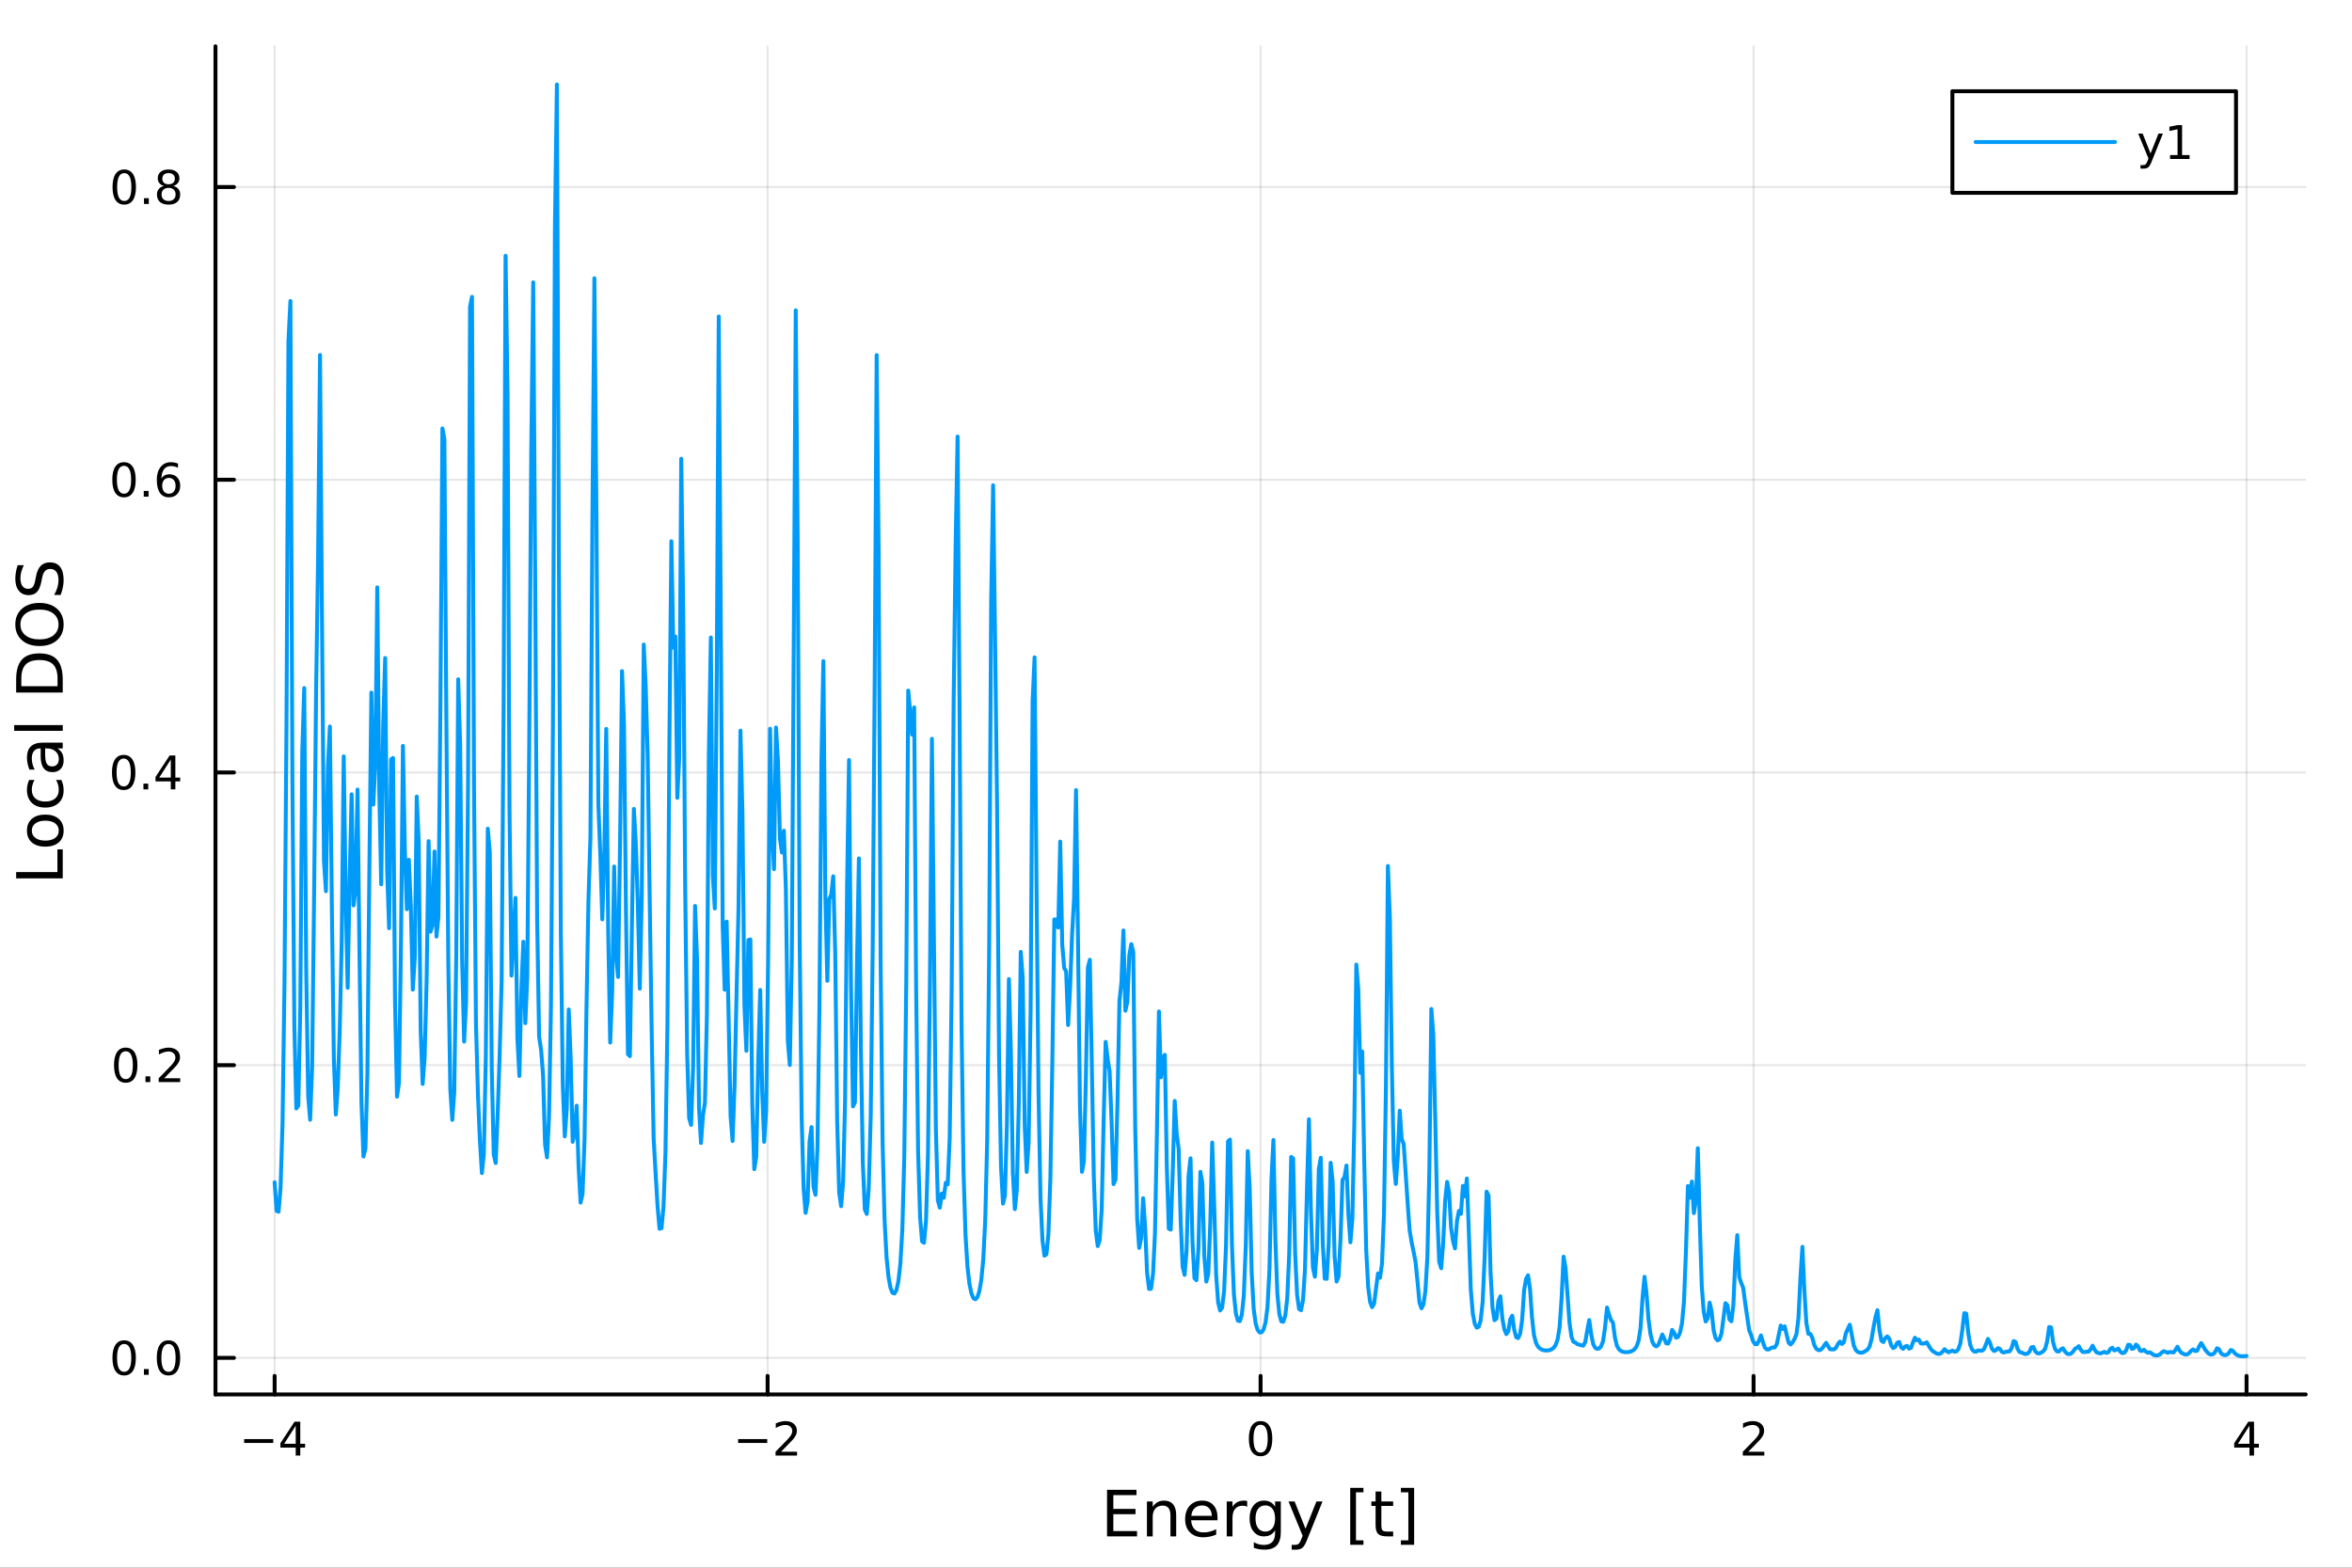 <?xml version="1.0" encoding="utf-8"?>
<svg xmlns="http://www.w3.org/2000/svg" xmlns:xlink="http://www.w3.org/1999/xlink" width="600" height="400" viewBox="0 0 2400 1600">
<rect x="0" y="0" width="2400" height="1600" fill="#333333" stroke="none"/>
<defs>
  <clipPath id="clip940">
    <rect x="0" y="0" width="2400" height="1600"/>
  </clipPath>
</defs>
<path clip-path="url(#clip940)" d="
M0 1600 L2400 1600 L2400 0 L0 0  Z
  " fill="#ffffff" fill-rule="evenodd" fill-opacity="1"/>
<defs>
  <clipPath id="clip941">
    <rect x="480" y="0" width="1681" height="1600"/>
  </clipPath>
</defs>
<path clip-path="url(#clip940)" d="
M219.866 1423.18 L2352.76 1423.18 L2352.76 47.244 L219.866 47.244  Z
  " fill="#ffffff" fill-rule="evenodd" fill-opacity="1"/>
<defs>
  <clipPath id="clip942">
    <rect x="219" y="47" width="2134" height="1377"/>
  </clipPath>
</defs>
<polyline clip-path="url(#clip942)" style="stroke:#000000; stroke-linecap:round; stroke-linejoin:round; stroke-width:2; stroke-opacity:0.1; fill:none" points="
  280.231,1423.18 280.231,47.244 
  "/>
<polyline clip-path="url(#clip942)" style="stroke:#000000; stroke-linecap:round; stroke-linejoin:round; stroke-width:2; stroke-opacity:0.1; fill:none" points="
  783.271,1423.18 783.271,47.244 
  "/>
<polyline clip-path="url(#clip942)" style="stroke:#000000; stroke-linecap:round; stroke-linejoin:round; stroke-width:2; stroke-opacity:0.1; fill:none" points="
  1286.31,1423.18 1286.31,47.244 
  "/>
<polyline clip-path="url(#clip942)" style="stroke:#000000; stroke-linecap:round; stroke-linejoin:round; stroke-width:2; stroke-opacity:0.1; fill:none" points="
  1789.35,1423.18 1789.35,47.244 
  "/>
<polyline clip-path="url(#clip942)" style="stroke:#000000; stroke-linecap:round; stroke-linejoin:round; stroke-width:2; stroke-opacity:0.1; fill:none" points="
  2292.39,1423.18 2292.39,47.244 
  "/>
<polyline clip-path="url(#clip940)" style="stroke:#000000; stroke-linecap:round; stroke-linejoin:round; stroke-width:4; stroke-opacity:1; fill:none" points="
  219.866,1423.18 2352.76,1423.18 
  "/>
<polyline clip-path="url(#clip940)" style="stroke:#000000; stroke-linecap:round; stroke-linejoin:round; stroke-width:4; stroke-opacity:1; fill:none" points="
  280.231,1423.18 280.231,1404.28 
  "/>
<polyline clip-path="url(#clip940)" style="stroke:#000000; stroke-linecap:round; stroke-linejoin:round; stroke-width:4; stroke-opacity:1; fill:none" points="
  783.271,1423.18 783.271,1404.28 
  "/>
<polyline clip-path="url(#clip940)" style="stroke:#000000; stroke-linecap:round; stroke-linejoin:round; stroke-width:4; stroke-opacity:1; fill:none" points="
  1286.31,1423.18 1286.31,1404.28 
  "/>
<polyline clip-path="url(#clip940)" style="stroke:#000000; stroke-linecap:round; stroke-linejoin:round; stroke-width:4; stroke-opacity:1; fill:none" points="
  1789.35,1423.18 1789.35,1404.28 
  "/>
<polyline clip-path="url(#clip940)" style="stroke:#000000; stroke-linecap:round; stroke-linejoin:round; stroke-width:4; stroke-opacity:1; fill:none" points="
  2292.39,1423.18 2292.39,1404.28 
  "/>
<path clip-path="url(#clip940)" d="M249.132 1468.75 L278.807 1468.75 L278.807 1472.69 L249.132 1472.69 L249.132 1468.75 Z" fill="#000000" fill-rule="evenodd" fill-opacity="1" /><path clip-path="url(#clip940)" d="M301.747 1455.09 L289.942 1473.54 L301.747 1473.54 L301.747 1455.09 M300.52 1451.02 L306.4 1451.02 L306.4 1473.54 L311.33 1473.54 L311.33 1477.43 L306.4 1477.43 L306.4 1485.58 L301.747 1485.58 L301.747 1477.43 L286.145 1477.43 L286.145 1472.92 L300.52 1451.02 Z" fill="#000000" fill-rule="evenodd" fill-opacity="1" /><path clip-path="url(#clip940)" d="M753.213 1468.75 L782.889 1468.75 L782.889 1472.69 L753.213 1472.69 L753.213 1468.75 Z" fill="#000000" fill-rule="evenodd" fill-opacity="1" /><path clip-path="url(#clip940)" d="M797.009 1481.64 L813.329 1481.64 L813.329 1485.58 L791.384 1485.58 L791.384 1481.64 Q794.046 1478.89 798.63 1474.26 Q803.236 1469.61 804.417 1468.27 Q806.662 1465.74 807.542 1464.01 Q808.445 1462.25 808.445 1460.56 Q808.445 1457.8 806.5 1456.07 Q804.579 1454.33 801.477 1454.33 Q799.278 1454.33 796.824 1455.09 Q794.394 1455.86 791.616 1457.41 L791.616 1452.69 Q794.44 1451.55 796.894 1450.97 Q799.347 1450.39 801.384 1450.39 Q806.755 1450.39 809.949 1453.08 Q813.144 1455.77 813.144 1460.26 Q813.144 1462.39 812.333 1464.31 Q811.546 1466.2 809.44 1468.8 Q808.861 1469.47 805.759 1472.69 Q802.658 1475.88 797.009 1481.64 Z" fill="#000000" fill-rule="evenodd" fill-opacity="1" /><path clip-path="url(#clip940)" d="M1286.31 1454.1 Q1282.7 1454.1 1280.87 1457.66 Q1279.07 1461.2 1279.07 1468.33 Q1279.07 1475.44 1280.87 1479.01 Q1282.7 1482.55 1286.31 1482.55 Q1289.95 1482.55 1291.75 1479.01 Q1293.58 1475.44 1293.58 1468.33 Q1293.58 1461.2 1291.75 1457.66 Q1289.95 1454.1 1286.31 1454.1 M1286.31 1450.39 Q1292.12 1450.39 1295.18 1455 Q1298.26 1459.58 1298.26 1468.33 Q1298.26 1477.06 1295.18 1481.67 Q1292.12 1486.25 1286.31 1486.25 Q1280.5 1486.25 1277.42 1481.67 Q1274.37 1477.06 1274.37 1468.33 Q1274.37 1459.58 1277.42 1455 Q1280.5 1450.39 1286.31 1450.39 Z" fill="#000000" fill-rule="evenodd" fill-opacity="1" /><path clip-path="url(#clip940)" d="M1784 1481.64 L1800.32 1481.64 L1800.32 1485.58 L1778.38 1485.58 L1778.38 1481.64 Q1781.04 1478.89 1785.62 1474.26 Q1790.23 1469.61 1791.41 1468.27 Q1793.66 1465.74 1794.54 1464.01 Q1795.44 1462.25 1795.44 1460.56 Q1795.44 1457.8 1793.49 1456.07 Q1791.57 1454.33 1788.47 1454.33 Q1786.27 1454.33 1783.82 1455.09 Q1781.39 1455.86 1778.61 1457.41 L1778.61 1452.69 Q1781.43 1451.55 1783.89 1450.97 Q1786.34 1450.39 1788.38 1450.39 Q1793.75 1450.39 1796.94 1453.08 Q1800.14 1455.77 1800.14 1460.26 Q1800.14 1462.39 1799.33 1464.31 Q1798.54 1466.2 1796.43 1468.8 Q1795.86 1469.47 1792.75 1472.69 Q1789.65 1475.88 1784 1481.64 Z" fill="#000000" fill-rule="evenodd" fill-opacity="1" /><path clip-path="url(#clip940)" d="M2295.4 1455.09 L2283.59 1473.54 L2295.4 1473.54 L2295.4 1455.09 M2294.17 1451.02 L2300.05 1451.02 L2300.05 1473.54 L2304.98 1473.54 L2304.98 1477.43 L2300.05 1477.43 L2300.05 1485.58 L2295.4 1485.58 L2295.4 1477.43 L2279.8 1477.43 L2279.8 1472.92 L2294.17 1451.02 Z" fill="#000000" fill-rule="evenodd" fill-opacity="1" /><path clip-path="url(#clip940)" d="M1129.64 1520.52 L1159.68 1520.52 L1159.68 1525.93 L1136.06 1525.93 L1136.06 1540 L1158.69 1540 L1158.69 1545.41 L1136.06 1545.41 L1136.06 1562.63 L1160.25 1562.63 L1160.25 1568.04 L1129.64 1568.04 L1129.64 1520.52 Z" fill="#000000" fill-rule="evenodd" fill-opacity="1" /><path clip-path="url(#clip940)" d="M1200.2 1546.53 L1200.2 1568.04 L1194.34 1568.04 L1194.34 1546.72 Q1194.34 1541.66 1192.37 1539.14 Q1190.4 1536.63 1186.45 1536.63 Q1181.71 1536.63 1178.97 1539.65 Q1176.23 1542.68 1176.23 1547.9 L1176.23 1568.04 L1170.34 1568.04 L1170.34 1532.4 L1176.23 1532.4 L1176.23 1537.93 Q1178.33 1534.72 1181.17 1533.13 Q1184.03 1531.54 1187.75 1531.54 Q1193.9 1531.54 1197.05 1535.36 Q1200.2 1539.14 1200.2 1546.53 Z" fill="#000000" fill-rule="evenodd" fill-opacity="1" /><path clip-path="url(#clip940)" d="M1242.37 1548.76 L1242.37 1551.62 L1215.44 1551.62 Q1215.83 1557.67 1219.07 1560.85 Q1222.35 1564 1228.18 1564 Q1231.55 1564 1234.7 1563.17 Q1237.88 1562.35 1241 1560.69 L1241 1566.23 Q1237.85 1567.57 1234.54 1568.27 Q1231.23 1568.97 1227.83 1568.97 Q1219.3 1568.97 1214.3 1564 Q1209.33 1559.04 1209.33 1550.57 Q1209.33 1541.82 1214.04 1536.69 Q1218.79 1531.54 1226.81 1531.54 Q1234 1531.54 1238.17 1536.18 Q1242.37 1540.8 1242.37 1548.76 M1236.52 1547.04 Q1236.45 1542.23 1233.81 1539.37 Q1231.2 1536.5 1226.87 1536.5 Q1221.97 1536.5 1219.01 1539.27 Q1216.08 1542.04 1215.64 1547.07 L1236.52 1547.04 Z" fill="#000000" fill-rule="evenodd" fill-opacity="1" /><path clip-path="url(#clip940)" d="M1272.64 1537.87 Q1271.65 1537.3 1270.48 1537.04 Q1269.33 1536.76 1267.93 1536.76 Q1262.96 1536.76 1260.29 1540 Q1257.65 1543.22 1257.65 1549.27 L1257.65 1568.04 L1251.76 1568.04 L1251.76 1532.4 L1257.65 1532.4 L1257.65 1537.93 Q1259.5 1534.69 1262.46 1533.13 Q1265.42 1531.54 1269.65 1531.54 Q1270.25 1531.54 1270.99 1531.63 Q1271.72 1531.7 1272.61 1531.85 L1272.64 1537.87 Z" fill="#000000" fill-rule="evenodd" fill-opacity="1" /><path clip-path="url(#clip940)" d="M1301.1 1549.81 Q1301.1 1543.44 1298.45 1539.94 Q1295.84 1536.44 1291.1 1536.44 Q1286.39 1536.44 1283.75 1539.94 Q1281.14 1543.44 1281.14 1549.81 Q1281.14 1556.14 1283.75 1559.64 Q1286.39 1563.14 1291.1 1563.14 Q1295.84 1563.14 1298.45 1559.64 Q1301.1 1556.14 1301.1 1549.81 M1306.95 1563.62 Q1306.95 1572.72 1302.91 1577.15 Q1298.87 1581.6 1290.53 1581.6 Q1287.44 1581.6 1284.7 1581.13 Q1281.97 1580.68 1279.39 1579.72 L1279.39 1574.03 Q1281.97 1575.43 1284.48 1576.1 Q1287 1576.76 1289.61 1576.76 Q1295.37 1576.76 1298.23 1573.74 Q1301.1 1570.75 1301.1 1564.67 L1301.1 1561.77 Q1299.28 1564.92 1296.45 1566.48 Q1293.62 1568.04 1289.67 1568.04 Q1283.11 1568.04 1279.1 1563.05 Q1275.09 1558.05 1275.09 1549.81 Q1275.09 1541.53 1279.1 1536.53 Q1283.11 1531.54 1289.67 1531.54 Q1293.62 1531.54 1296.45 1533.1 Q1299.28 1534.66 1301.1 1537.81 L1301.1 1532.4 L1306.95 1532.4 L1306.95 1563.62 Z" fill="#000000" fill-rule="evenodd" fill-opacity="1" /><path clip-path="url(#clip940)" d="M1333.85 1571.35 Q1331.36 1577.72 1329.01 1579.66 Q1326.65 1581.6 1322.71 1581.6 L1318.03 1581.6 L1318.03 1576.7 L1321.47 1576.7 Q1323.88 1576.7 1325.22 1575.56 Q1326.56 1574.41 1328.18 1570.14 L1329.23 1567.47 L1314.81 1532.4 L1321.02 1532.4 L1332.16 1560.28 L1343.3 1532.4 L1349.51 1532.4 L1333.85 1571.35 Z" fill="#000000" fill-rule="evenodd" fill-opacity="1" /><path clip-path="url(#clip940)" d="M1377.77 1518.52 L1391.27 1518.52 L1391.27 1523.07 L1383.63 1523.07 L1383.63 1572.09 L1391.27 1572.09 L1391.27 1576.64 L1377.77 1576.64 L1377.77 1518.52 Z" fill="#000000" fill-rule="evenodd" fill-opacity="1" /><path clip-path="url(#clip940)" d="M1409.54 1522.27 L1409.54 1532.4 L1421.6 1532.4 L1421.6 1536.95 L1409.54 1536.95 L1409.54 1556.3 Q1409.54 1560.66 1410.71 1561.9 Q1411.92 1563.14 1415.58 1563.14 L1421.6 1563.14 L1421.6 1568.04 L1415.58 1568.04 Q1408.8 1568.04 1406.23 1565.53 Q1403.65 1562.98 1403.65 1556.3 L1403.65 1536.95 L1399.35 1536.95 L1399.35 1532.4 L1403.65 1532.4 L1403.65 1522.27 L1409.54 1522.27 Z" fill="#000000" fill-rule="evenodd" fill-opacity="1" /><path clip-path="url(#clip940)" d="M1442.99 1518.52 L1442.99 1576.64 L1429.49 1576.64 L1429.49 1572.09 L1437.1 1572.09 L1437.1 1523.07 L1429.49 1523.07 L1429.49 1518.52 L1442.99 1518.52 Z" fill="#000000" fill-rule="evenodd" fill-opacity="1" /><polyline clip-path="url(#clip942)" style="stroke:#000000; stroke-linecap:round; stroke-linejoin:round; stroke-width:2; stroke-opacity:0.1; fill:none" points="
  219.866,1385.87 2352.76,1385.87 
  "/>
<polyline clip-path="url(#clip942)" style="stroke:#000000; stroke-linecap:round; stroke-linejoin:round; stroke-width:2; stroke-opacity:0.1; fill:none" points="
  219.866,1087.12 2352.76,1087.12 
  "/>
<polyline clip-path="url(#clip942)" style="stroke:#000000; stroke-linecap:round; stroke-linejoin:round; stroke-width:2; stroke-opacity:0.1; fill:none" points="
  219.866,788.374 2352.76,788.374 
  "/>
<polyline clip-path="url(#clip942)" style="stroke:#000000; stroke-linecap:round; stroke-linejoin:round; stroke-width:2; stroke-opacity:0.1; fill:none" points="
  219.866,489.628 2352.76,489.628 
  "/>
<polyline clip-path="url(#clip942)" style="stroke:#000000; stroke-linecap:round; stroke-linejoin:round; stroke-width:2; stroke-opacity:0.1; fill:none" points="
  219.866,190.883 2352.76,190.883 
  "/>
<polyline clip-path="url(#clip940)" style="stroke:#000000; stroke-linecap:round; stroke-linejoin:round; stroke-width:4; stroke-opacity:1; fill:none" points="
  219.866,1423.18 219.866,47.244 
  "/>
<polyline clip-path="url(#clip940)" style="stroke:#000000; stroke-linecap:round; stroke-linejoin:round; stroke-width:4; stroke-opacity:1; fill:none" points="
  219.866,1385.87 238.764,1385.87 
  "/>
<polyline clip-path="url(#clip940)" style="stroke:#000000; stroke-linecap:round; stroke-linejoin:round; stroke-width:4; stroke-opacity:1; fill:none" points="
  219.866,1087.12 238.764,1087.12 
  "/>
<polyline clip-path="url(#clip940)" style="stroke:#000000; stroke-linecap:round; stroke-linejoin:round; stroke-width:4; stroke-opacity:1; fill:none" points="
  219.866,788.374 238.764,788.374 
  "/>
<polyline clip-path="url(#clip940)" style="stroke:#000000; stroke-linecap:round; stroke-linejoin:round; stroke-width:4; stroke-opacity:1; fill:none" points="
  219.866,489.628 238.764,489.628 
  "/>
<polyline clip-path="url(#clip940)" style="stroke:#000000; stroke-linecap:round; stroke-linejoin:round; stroke-width:4; stroke-opacity:1; fill:none" points="
  219.866,190.883 238.764,190.883 
  "/>
<path clip-path="url(#clip940)" d="M126.691 1371.66 Q123.08 1371.66 121.251 1375.23 Q119.445 1378.77 119.445 1385.9 Q119.445 1393.01 121.251 1396.57 Q123.08 1400.11 126.691 1400.11 Q130.325 1400.11 132.13 1396.57 Q133.959 1393.01 133.959 1385.9 Q133.959 1378.77 132.13 1375.23 Q130.325 1371.66 126.691 1371.66 M126.691 1367.96 Q132.501 1367.96 135.556 1372.57 Q138.635 1377.15 138.635 1385.9 Q138.635 1394.63 135.556 1399.23 Q132.501 1403.82 126.691 1403.82 Q120.88 1403.82 117.802 1399.23 Q114.746 1394.63 114.746 1385.9 Q114.746 1377.15 117.802 1372.57 Q120.88 1367.96 126.691 1367.96 Z" fill="#000000" fill-rule="evenodd" fill-opacity="1" /><path clip-path="url(#clip940)" d="M146.853 1397.27 L151.737 1397.27 L151.737 1403.15 L146.853 1403.15 L146.853 1397.27 Z" fill="#000000" fill-rule="evenodd" fill-opacity="1" /><path clip-path="url(#clip940)" d="M171.922 1371.66 Q168.311 1371.66 166.482 1375.23 Q164.677 1378.77 164.677 1385.9 Q164.677 1393.01 166.482 1396.57 Q168.311 1400.11 171.922 1400.11 Q175.556 1400.11 177.362 1396.57 Q179.19 1393.01 179.19 1385.9 Q179.19 1378.77 177.362 1375.23 Q175.556 1371.66 171.922 1371.66 M171.922 1367.96 Q177.732 1367.96 180.788 1372.57 Q183.866 1377.15 183.866 1385.9 Q183.866 1394.63 180.788 1399.23 Q177.732 1403.82 171.922 1403.82 Q166.112 1403.82 163.033 1399.23 Q159.978 1394.63 159.978 1385.9 Q159.978 1377.15 163.033 1372.57 Q166.112 1367.96 171.922 1367.96 Z" fill="#000000" fill-rule="evenodd" fill-opacity="1" /><path clip-path="url(#clip940)" d="M128.288 1072.92 Q124.677 1072.92 122.848 1076.48 Q121.043 1080.02 121.043 1087.15 Q121.043 1094.26 122.848 1097.83 Q124.677 1101.37 128.288 1101.37 Q131.922 1101.37 133.728 1097.83 Q135.556 1094.26 135.556 1087.15 Q135.556 1080.02 133.728 1076.48 Q131.922 1072.92 128.288 1072.92 M128.288 1069.21 Q134.098 1069.21 137.154 1073.82 Q140.232 1078.4 140.232 1087.15 Q140.232 1095.88 137.154 1100.49 Q134.098 1105.07 128.288 1105.07 Q122.478 1105.07 119.399 1100.49 Q116.343 1095.88 116.343 1087.15 Q116.343 1078.4 119.399 1073.82 Q122.478 1069.21 128.288 1069.21 Z" fill="#000000" fill-rule="evenodd" fill-opacity="1" /><path clip-path="url(#clip940)" d="M148.45 1098.52 L153.334 1098.52 L153.334 1104.4 L148.45 1104.4 L148.45 1098.52 Z" fill="#000000" fill-rule="evenodd" fill-opacity="1" /><path clip-path="url(#clip940)" d="M167.547 1100.46 L183.866 1100.46 L183.866 1104.4 L161.922 1104.4 L161.922 1100.46 Q164.584 1097.71 169.167 1093.08 Q173.774 1088.43 174.954 1087.08 Q177.2 1084.56 178.079 1082.83 Q178.982 1081.07 178.982 1079.38 Q178.982 1076.62 177.038 1074.89 Q175.116 1073.15 172.014 1073.15 Q169.815 1073.15 167.362 1073.91 Q164.931 1074.68 162.153 1076.23 L162.153 1071.51 Q164.977 1070.37 167.431 1069.79 Q169.885 1069.21 171.922 1069.21 Q177.292 1069.21 180.487 1071.9 Q183.681 1074.58 183.681 1079.08 Q183.681 1081.21 182.871 1083.13 Q182.084 1085.02 179.977 1087.62 Q179.399 1088.29 176.297 1091.51 Q173.195 1094.7 167.547 1100.46 Z" fill="#000000" fill-rule="evenodd" fill-opacity="1" /><path clip-path="url(#clip940)" d="M126.205 774.173 Q122.593 774.173 120.765 777.737 Q118.959 781.279 118.959 788.409 Q118.959 795.515 120.765 799.08 Q122.593 802.622 126.205 802.622 Q129.839 802.622 131.644 799.08 Q133.473 795.515 133.473 788.409 Q133.473 781.279 131.644 777.737 Q129.839 774.173 126.205 774.173 M126.205 770.469 Q132.015 770.469 135.07 775.075 Q138.149 779.659 138.149 788.409 Q138.149 797.136 135.07 801.742 Q132.015 806.325 126.205 806.325 Q120.394 806.325 117.316 801.742 Q114.26 797.136 114.26 788.409 Q114.26 779.659 117.316 775.075 Q120.394 770.469 126.205 770.469 Z" fill="#000000" fill-rule="evenodd" fill-opacity="1" /><path clip-path="url(#clip940)" d="M146.366 799.774 L151.251 799.774 L151.251 805.654 L146.366 805.654 L146.366 799.774 Z" fill="#000000" fill-rule="evenodd" fill-opacity="1" /><path clip-path="url(#clip940)" d="M174.283 775.168 L162.477 793.617 L174.283 793.617 L174.283 775.168 M173.056 771.094 L178.936 771.094 L178.936 793.617 L183.866 793.617 L183.866 797.506 L178.936 797.506 L178.936 805.654 L174.283 805.654 L174.283 797.506 L158.681 797.506 L158.681 792.992 L173.056 771.094 Z" fill="#000000" fill-rule="evenodd" fill-opacity="1" /><path clip-path="url(#clip940)" d="M126.529 475.427 Q122.918 475.427 121.089 478.992 Q119.283 482.534 119.283 489.663 Q119.283 496.77 121.089 500.334 Q122.918 503.876 126.529 503.876 Q130.163 503.876 131.968 500.334 Q133.797 496.77 133.797 489.663 Q133.797 482.534 131.968 478.992 Q130.163 475.427 126.529 475.427 M126.529 471.723 Q132.339 471.723 135.394 476.33 Q138.473 480.913 138.473 489.663 Q138.473 498.39 135.394 502.996 Q132.339 507.58 126.529 507.58 Q120.718 507.58 117.64 502.996 Q114.584 498.39 114.584 489.663 Q114.584 480.913 117.64 476.33 Q120.718 471.723 126.529 471.723 Z" fill="#000000" fill-rule="evenodd" fill-opacity="1" /><path clip-path="url(#clip940)" d="M146.691 501.029 L151.575 501.029 L151.575 506.908 L146.691 506.908 L146.691 501.029 Z" fill="#000000" fill-rule="evenodd" fill-opacity="1" /><path clip-path="url(#clip940)" d="M172.339 487.765 Q169.19 487.765 167.339 489.918 Q165.51 492.071 165.51 495.821 Q165.51 499.547 167.339 501.723 Q169.19 503.876 172.339 503.876 Q175.487 503.876 177.315 501.723 Q179.167 499.547 179.167 495.821 Q179.167 492.071 177.315 489.918 Q175.487 487.765 172.339 487.765 M181.621 473.112 L181.621 477.372 Q179.862 476.538 178.056 476.098 Q176.274 475.659 174.514 475.659 Q169.885 475.659 167.431 478.784 Q165.001 481.909 164.653 488.228 Q166.019 486.214 168.079 485.149 Q170.139 484.061 172.616 484.061 Q177.825 484.061 180.834 487.233 Q183.866 490.381 183.866 495.821 Q183.866 501.145 180.718 504.362 Q177.57 507.58 172.339 507.58 Q166.343 507.58 163.172 502.996 Q160.001 498.39 160.001 489.663 Q160.001 481.469 163.89 476.608 Q167.778 471.723 174.329 471.723 Q176.089 471.723 177.871 472.071 Q179.676 472.418 181.621 473.112 Z" fill="#000000" fill-rule="evenodd" fill-opacity="1" /><path clip-path="url(#clip940)" d="M126.783 176.682 Q123.172 176.682 121.343 180.246 Q119.538 183.788 119.538 190.918 Q119.538 198.024 121.343 201.589 Q123.172 205.131 126.783 205.131 Q130.417 205.131 132.223 201.589 Q134.052 198.024 134.052 190.918 Q134.052 183.788 132.223 180.246 Q130.417 176.682 126.783 176.682 M126.783 172.978 Q132.593 172.978 135.649 177.584 Q138.728 182.168 138.728 190.918 Q138.728 199.644 135.649 204.251 Q132.593 208.834 126.783 208.834 Q120.973 208.834 117.894 204.251 Q114.839 199.644 114.839 190.918 Q114.839 182.168 117.894 177.584 Q120.973 172.978 126.783 172.978 Z" fill="#000000" fill-rule="evenodd" fill-opacity="1" /><path clip-path="url(#clip940)" d="M146.945 202.283 L151.829 202.283 L151.829 208.163 L146.945 208.163 L146.945 202.283 Z" fill="#000000" fill-rule="evenodd" fill-opacity="1" /><path clip-path="url(#clip940)" d="M172.014 191.751 Q168.681 191.751 166.76 193.533 Q164.862 195.316 164.862 198.441 Q164.862 201.566 166.76 203.348 Q168.681 205.131 172.014 205.131 Q175.348 205.131 177.269 203.348 Q179.19 201.543 179.19 198.441 Q179.19 195.316 177.269 193.533 Q175.371 191.751 172.014 191.751 M167.339 189.76 Q164.329 189.019 162.64 186.959 Q160.973 184.899 160.973 181.936 Q160.973 177.793 163.913 175.385 Q166.876 172.978 172.014 172.978 Q177.176 172.978 180.116 175.385 Q183.056 177.793 183.056 181.936 Q183.056 184.899 181.366 186.959 Q179.7 189.019 176.714 189.76 Q180.093 190.547 181.968 192.839 Q183.866 195.131 183.866 198.441 Q183.866 203.464 180.788 206.149 Q177.732 208.834 172.014 208.834 Q166.297 208.834 163.218 206.149 Q160.163 203.464 160.163 198.441 Q160.163 195.131 162.061 192.839 Q163.959 190.547 167.339 189.76 M165.626 182.376 Q165.626 185.061 167.292 186.566 Q168.982 188.07 172.014 188.07 Q175.024 188.07 176.714 186.566 Q178.426 185.061 178.426 182.376 Q178.426 179.691 176.714 178.186 Q175.024 176.682 172.014 176.682 Q168.982 176.682 167.292 178.186 Q165.626 179.691 165.626 182.376 Z" fill="#000000" fill-rule="evenodd" fill-opacity="1" /><path clip-path="url(#clip940)" d="M16.484 896.471 L16.484 890.042 L58.593 890.042 L58.593 866.903 L64.004 866.903 L64.004 896.471 L16.484 896.471 Z" fill="#000000" fill-rule="evenodd" fill-opacity="1" /><path clip-path="url(#clip940)" d="M32.462 847.742 Q32.462 852.452 36.154 855.19 Q39.815 857.927 46.212 857.927 Q52.609 857.927 56.302 855.221 Q59.962 852.484 59.962 847.742 Q59.962 843.063 56.27 840.326 Q52.578 837.588 46.212 837.588 Q39.878 837.588 36.186 840.326 Q32.462 843.063 32.462 847.742 M27.497 847.742 Q27.497 840.103 32.462 835.742 Q37.427 831.382 46.212 831.382 Q54.965 831.382 59.962 835.742 Q64.927 840.103 64.927 847.742 Q64.927 855.412 59.962 859.773 Q54.965 864.102 46.212 864.102 Q37.427 864.102 32.462 859.773 Q27.497 855.412 27.497 847.742 Z" fill="#000000" fill-rule="evenodd" fill-opacity="1" /><path clip-path="url(#clip940)" d="M29.725 796.02 L35.199 796.02 Q33.831 798.503 33.162 801.017 Q32.462 803.5 32.462 806.046 Q32.462 811.744 36.09 814.895 Q39.687 818.046 46.212 818.046 Q52.737 818.046 56.365 814.895 Q59.962 811.744 59.962 806.046 Q59.962 803.5 59.294 801.017 Q58.593 798.503 57.225 796.02 L62.636 796.02 Q63.781 798.471 64.354 801.113 Q64.927 803.723 64.927 806.683 Q64.927 814.736 59.866 819.478 Q54.806 824.22 46.212 824.22 Q37.491 824.22 32.494 819.446 Q27.497 814.64 27.497 806.301 Q27.497 803.596 28.07 801.017 Q28.611 798.439 29.725 796.02 Z" fill="#000000" fill-rule="evenodd" fill-opacity="1" /><path clip-path="url(#clip940)" d="M46.085 769.635 Q46.085 776.732 47.708 779.47 Q49.331 782.207 53.246 782.207 Q56.365 782.207 58.211 780.17 Q60.026 778.101 60.026 774.568 Q60.026 769.698 56.588 766.77 Q53.119 763.81 47.39 763.81 L46.085 763.81 L46.085 769.635 M43.666 757.953 L64.004 757.953 L64.004 763.81 L58.593 763.81 Q61.84 765.815 63.399 768.807 Q64.927 771.799 64.927 776.128 Q64.927 781.602 61.872 784.849 Q58.784 788.063 53.628 788.063 Q47.612 788.063 44.557 784.053 Q41.501 780.011 41.501 772.022 L41.501 763.81 L40.928 763.81 Q36.886 763.81 34.69 766.484 Q32.462 769.125 32.462 773.931 Q32.462 776.987 33.194 779.883 Q33.926 782.78 35.39 785.453 L29.98 785.453 Q28.738 782.239 28.133 779.215 Q27.497 776.191 27.497 773.327 Q27.497 765.592 31.507 761.773 Q35.518 757.953 43.666 757.953 Z" fill="#000000" fill-rule="evenodd" fill-opacity="1" /><path clip-path="url(#clip940)" d="M14.479 745.89 L14.479 740.034 L64.004 740.034 L64.004 745.89 L14.479 745.89 Z" fill="#000000" fill-rule="evenodd" fill-opacity="1" /><path clip-path="url(#clip940)" d="M21.768 700.376 L58.721 700.376 L58.721 692.609 Q58.721 682.774 54.265 678.223 Q49.809 673.64 40.196 673.64 Q30.648 673.64 26.224 678.223 Q21.768 682.774 21.768 692.609 L21.768 700.376 M16.484 706.805 L16.484 693.596 Q16.484 679.783 22.245 673.321 Q27.974 666.86 40.196 666.86 Q52.482 666.86 58.243 673.353 Q64.004 679.846 64.004 693.596 L64.004 706.805 L16.484 706.805 Z" fill="#000000" fill-rule="evenodd" fill-opacity="1" /><path clip-path="url(#clip940)" d="M20.845 637.323 Q20.845 644.326 26.064 648.463 Q31.284 652.569 40.292 652.569 Q49.267 652.569 54.487 648.463 Q59.707 644.326 59.707 637.323 Q59.707 630.321 54.487 626.247 Q49.267 622.141 40.292 622.141 Q31.284 622.141 26.064 626.247 Q20.845 630.321 20.845 637.323 M15.625 637.323 Q15.625 627.329 22.341 621.345 Q29.025 615.362 40.292 615.362 Q51.527 615.362 58.243 621.345 Q64.927 627.329 64.927 637.323 Q64.927 647.349 58.243 653.365 Q51.559 659.349 40.292 659.349 Q29.025 659.349 22.341 653.365 Q15.625 647.349 15.625 637.323 Z" fill="#000000" fill-rule="evenodd" fill-opacity="1" /><path clip-path="url(#clip940)" d="M18.044 576.817 L24.314 576.817 Q22.563 580.478 21.704 583.724 Q20.845 586.971 20.845 589.994 Q20.845 595.246 22.882 598.111 Q24.919 600.943 28.674 600.943 Q31.826 600.943 33.449 599.065 Q35.04 597.156 36.027 591.872 L36.823 587.989 Q38.191 580.796 41.66 577.39 Q45.098 573.953 50.891 573.953 Q57.798 573.953 61.362 578.6 Q64.927 583.215 64.927 592.159 Q64.927 595.532 64.163 599.352 Q63.399 603.139 61.904 607.214 L55.283 607.214 Q57.479 603.299 58.593 599.543 Q59.707 595.787 59.707 592.159 Q59.707 586.652 57.543 583.66 Q55.379 580.669 51.368 580.669 Q47.867 580.669 45.894 582.833 Q43.92 584.965 42.934 589.867 L42.17 593.782 Q40.737 600.975 37.682 604.19 Q34.626 607.404 29.184 607.404 Q22.882 607.404 19.253 602.98 Q15.625 598.524 15.625 590.726 Q15.625 587.384 16.23 583.915 Q16.834 580.446 18.044 576.817 Z" fill="#000000" fill-rule="evenodd" fill-opacity="1" /><polyline clip-path="url(#clip942)" style="stroke:#009af9; stroke-linecap:round; stroke-linejoin:round; stroke-width:4; stroke-opacity:1; fill:none" points="
  280.231,1206.65 282.245,1235.86 284.259,1236.72 286.274,1212.32 288.288,1146.87 290.302,1002.75 292.316,741.207 294.33,348.572 296.344,307.186 298.359,794.726 
  300.373,1047.63 302.387,1131.27 304.401,1128.41 306.415,1028.91 308.43,767.732 310.444,702.254 312.458,989.323 314.472,1118.82 316.486,1142.83 318.5,1088.89 
  320.515,912.769 322.529,706.146 324.543,572.034 326.557,362.282 328.571,632.847 330.585,878.94 332.6,909.567 334.614,782.713 336.628,741.475 338.642,927.637 
  340.656,1079.69 342.67,1137.47 344.685,1109.64 346.699,1051.01 348.713,958.235 350.727,771.98 352.741,914.224 354.756,1008.17 356.77,897.541 358.784,810.692 
  360.798,924.08 362.812,906.951 364.826,805.832 366.841,975.124 368.855,1125.44 370.869,1180.33 372.883,1172.38 374.897,1095.84 376.911,886.816 378.926,706.853 
  380.94,821.121 382.954,779.157 384.968,599.485 386.982,805.727 388.996,902.529 391.011,740.636 393.025,671.582 395.039,888.539 397.053,947.376 399.067,775.019 
  401.082,773.622 403.096,1021.89 405.11,1119.23 407.124,1104.93 409.138,965.163 411.152,761.264 413.167,868.399 415.181,927.982 417.195,877.512 419.209,924.862 
  421.223,1010.07 423.237,977.494 425.252,813.022 427.266,859.728 429.28,1052.56 431.294,1106.32 433.308,1079.2 435.322,1000.2 437.337,858.449 439.351,950.837 
  441.365,943.703 443.379,869.01 445.393,955.856 447.408,935.602 449.422,718.085 451.436,437.241 453.45,448.315 455.464,732.778 457.478,983.625 459.493,1111.77 
  461.507,1142.96 463.521,1115.05 465.535,976.792 467.549,693.296 469.563,760.061 471.578,980.368 473.592,1063.09 475.606,1022.48 477.62,799.31 479.634,313.062 
  481.648,302.971 483.663,799.917 485.677,1044.42 487.691,1116.75 489.705,1164.02 491.719,1197.26 493.734,1177.82 495.748,1077.26 497.762,845.757 499.776,869.936 
  501.79,1091.3 503.804,1178.21 505.819,1186.97 507.833,1136.57 509.847,1076.68 511.861,1001.34 513.875,723.702 515.889,261.076 517.904,401.388 519.918,828.535 
  521.932,995.711 523.946,955.012 525.96,916.374 527.974,1060.31 529.989,1098.15 532.003,1009.52 534.017,961.12 536.031,1044.24 538.045,997.696 540.06,754.125 
  542.074,462.002 544.088,288.163 546.102,589.41 548.116,939.838 550.13,1058.28 552.145,1071.57 554.159,1097.32 556.173,1167.99 558.187,1181.19 560.201,1141.08 
  562.215,1027.14 564.23,739.261 566.244,233.384 568.258,86.186 570.272,565.955 572.286,952.067 574.301,1108.2 576.315,1159.81 578.329,1132.07 580.343,1030.29 
  582.357,1080.63 584.371,1165.35 586.386,1157.65 588.4,1128.47 590.414,1191.02 592.428,1227.38 594.442,1218.65 596.456,1163.33 598.471,1027.71 600.485,917.953 
  602.499,853.892 604.513,528.973 606.527,283.972 608.541,514.605 610.556,820.359 612.57,872.157 614.584,938.316 616.598,873.677 618.612,743.911 620.627,951.295 
  622.641,1064 624.655,1013.45 626.669,884.351 628.683,974.939 630.697,997.081 632.712,860.437 634.726,684.94 636.74,739.503 638.754,931.037 640.768,1075.91 
  642.782,1077.91 644.797,944.131 646.811,825.542 648.825,861.244 650.839,921.982 652.853,1009.03 654.867,913.631 656.882,657.813 658.896,700.96 660.91,772.489 
  662.924,914.983 664.938,1050.7 666.953,1161.23 668.967,1197.39 670.981,1230.98 672.995,1254.1 675.009,1253.6 677.023,1231.91 679.038,1177.01 681.052,1045.71 
  683.066,755.489 685.08,552.415 687.094,660.96 689.108,649.607 691.123,814.274 693.137,772.725 695.151,468.188 697.165,621.123 699.179,907.216 701.193,1076.13 
  703.208,1141.22 705.222,1148.09 707.236,1089.89 709.25,924.607 711.264,979.421 713.279,1130.54 715.293,1166.54 717.307,1138.39 719.321,1125.3 721.335,1035.63 
  723.349,768.292 725.364,650.665 727.378,893.801 729.392,927.211 731.406,686.948 733.42,323.012 735.434,622.752 737.449,945.948 739.463,1010.1 741.477,940.596 
  743.491,1038.59 745.505,1139.6 747.519,1164.56 749.534,1108.01 751.548,1015.66 753.562,927.805 755.576,745.722 757.59,828.719 759.605,1026.31 761.619,1072.46 
  763.633,959.48 765.647,958.756 767.661,1127.61 769.675,1193.25 771.69,1180.86 773.704,1083.13 775.718,1010.37 777.732,1113.47 779.746,1165.35 781.76,1133.72 
  783.775,982.477 785.789,743.753 787.803,846.793 789.817,887.069 791.831,742.538 793.845,776.657 795.86,856.065 797.874,870.09 799.888,847.813 801.902,907.119 
  803.916,1061.96 805.931,1086.99 807.945,978.958 809.959,655.458 811.973,316.731 813.987,555.548 816.001,959.431 818.016,1140.86 820.03,1213.29 822.044,1237.89 
  824.058,1225.93 826.072,1165.01 828.086,1150.31 830.101,1211.31 832.115,1219.42 834.129,1171.17 836.143,1029.7 838.157,777.343 840.171,674.749 842.186,913.752 
  844.2,1001.01 846.214,917.743 848.228,912.741 850.242,894.357 852.257,972.381 854.271,1144.84 856.285,1216.9 858.299,1231.03 860.313,1206.35 862.327,1123.7 
  864.342,905.695 866.356,775.693 868.37,1005.3 870.384,1129.19 872.398,1125 874.412,987.166 876.427,876.066 878.441,1068.07 880.455,1187.14 882.469,1234.39 
  884.483,1238.98 886.498,1212.42 888.512,1137.55 890.526,965.219 892.54,693.954 894.554,362.358 896.568,563.347 898.583,979.462 900.597,1165.49 902.611,1244.65 
  904.625,1283 906.639,1303.31 908.653,1314.26 910.668,1319.43 912.682,1320.2 914.696,1316.7 916.71,1307.73 918.724,1289.99 920.738,1255.13 922.753,1180.21 
  924.767,1001.37 926.781,704.797 928.795,727.512 930.809,749.887 932.824,721.99 934.838,1008.65 936.852,1175.35 938.866,1242.13 940.88,1266.99 942.894,1268.43 
  944.909,1245.83 946.923,1177.74 948.937,997.143 950.951,754.049 952.965,956.855 954.979,1152.61 956.994,1225.09 959.008,1232.55 961.022,1218.09 963.036,1222.48 
  965.05,1207.19 967.064,1208.63 969.079,1161.49 971.093,1008.6 973.107,716.547 975.121,557.23 977.135,445.58 979.15,726.888 981.164,1046.48 983.178,1194.9 
  985.192,1260.15 987.206,1292.64 989.22,1310.27 991.235,1320.02 993.249,1324.88 995.263,1326.11 997.277,1323.99 999.291,1317.99 1001.31,1306.44 1003.32,1285.49 
  1005.33,1245.87 1007.35,1162.73 1009.36,967.109 1011.38,613.938 1013.39,495.229 1015.4,652.523 1017.42,822.735 1019.43,1077.19 1021.45,1190.78 1023.46,1228.44 
  1025.48,1220.05 1027.49,1145.79 1029.5,999.258 1031.52,1072.79 1033.53,1197.36 1035.55,1234.05 1037.56,1214.47 1039.57,1126.13 1041.59,971.491 1043.6,998.072 
  1045.62,1148.64 1047.63,1196.09 1049.65,1165.76 1051.66,1029.98 1053.67,715.79 1055.69,670.877 1057.7,904.185 1059.72,1115.07 1061.73,1222.3 1063.74,1265.87 
  1065.76,1281.59 1067.77,1280.18 1069.79,1259.69 1071.8,1202.96 1073.82,1083.93 1075.83,938.383 1077.84,938.451 1079.86,946.654 1081.87,858.914 1083.89,963.46 
  1085.9,987.837 1087.91,991.471 1089.93,1046.19 1091.94,1008.19 1093.96,954.004 1095.97,917.172 1097.99,806.364 1100,960.59 1102.01,1129.1 1104.03,1196 
  1106.04,1185 1108.06,1099.31 1110.07,987.611 1112.09,979.512 1114.1,1086.84 1116.11,1200.62 1118.13,1256.08 1120.14,1271.75 1122.16,1265.47 1124.17,1234.6 
  1126.18,1143.19 1128.2,1063.34 1130.21,1080.2 1132.23,1093.18 1134.24,1144 1136.26,1208.54 1138.27,1203.89 1140.28,1124.93 1142.3,1021.45 1144.31,1002.63 
  1146.33,949.664 1148.34,1031.51 1150.35,1022.47 1152.37,974.694 1154.38,963.592 1156.4,971.491 1158.41,1152.06 1160.43,1244.8 1162.44,1273.65 1164.45,1263.41 
  1166.47,1222.92 1168.48,1252.19 1170.5,1298.97 1172.51,1315.54 1174.52,1315.31 1176.54,1300.39 1178.55,1258.82 1180.57,1153.76 1182.58,1032.33 1184.6,1099.54 
  1186.61,1079.44 1188.62,1076.58 1190.64,1190.83 1192.65,1254.01 1194.67,1254.99 1196.68,1195.07 1198.69,1123.63 1200.71,1157.05 1202.72,1172.54 1204.74,1245.29 
  1206.75,1292.67 1208.77,1301.16 1210.78,1276.47 1212.79,1200.66 1214.81,1182.18 1216.82,1267.37 1218.84,1304.55 1220.85,1306.56 1222.86,1274.91 1224.88,1195.98 
  1226.89,1207.15 1228.91,1282.21 1230.92,1308.02 1232.94,1299.99 1234.95,1249.32 1236.96,1166.15 1238.98,1229.76 1240.99,1301.59 1243.01,1329.13 1245.02,1337.48 
  1247.03,1334.68 1249.05,1318.14 1251.06,1271 1253.08,1164.88 1255.09,1163.06 1257.11,1271.36 1259.12,1321.25 1261.13,1340.69 1263.15,1347.93 1265.16,1348.33 
  1267.18,1341.8 1269.19,1322.55 1271.2,1271.31 1273.22,1174.87 1275.23,1213.54 1277.25,1299.52 1279.26,1335.8 1281.28,1350.73 1283.29,1357.33 1285.3,1359.9 
  1287.32,1359.77 1289.33,1356.91 1291.35,1349.84 1293.36,1333.98 1295.37,1295.52 1297.39,1204.39 1299.4,1163.48 1301.42,1265.9 1303.43,1320.46 1305.45,1341.18 
  1307.46,1348.6 1309.47,1348.98 1311.49,1342.78 1313.5,1325.24 1315.52,1279.73 1317.53,1180.75 1319.54,1182.3 1321.56,1279.03 1323.57,1321.68 1325.59,1336.03 
  1327.6,1337.2 1329.62,1326.77 1331.63,1295.21 1333.64,1214.04 1335.66,1142.32 1337.67,1236.07 1339.69,1293.41 1341.7,1303.02 1343.72,1275.22 1345.73,1193.33 
  1347.74,1181.63 1349.76,1269.01 1351.77,1305 1353.79,1305.19 1355.8,1269.79 1357.81,1186.75 1359.83,1205.89 1361.84,1281.79 1363.86,1307.95 1365.87,1303.01 
  1367.89,1263.84 1369.9,1204.26 1371.91,1201.45 1373.93,1189.55 1375.94,1239.67 1377.96,1267.94 1379.97,1243.77 1381.98,1145.75 1384,984.493 1386.01,1009.54 
  1388.03,1095 1390.04,1073.1 1392.06,1184.15 1394.07,1275.38 1396.08,1313.17 1398.1,1328.97 1400.11,1334.13 1402.13,1330.63 1404.14,1314.83 1406.15,1299.69 
  1408.17,1304.09 1410.18,1289.87 1412.2,1239.68 1414.21,1110.29 1416.23,883.857 1418.24,937.171 1420.25,1089.47 1422.27,1185.2 1424.28,1208.34 1426.3,1180.22 
  1428.31,1133.57 1430.32,1162.71 1432.34,1167.58 1434.35,1197.42 1436.37,1227.65 1438.38,1255.41 1440.4,1267.83 1442.41,1277.37 1444.42,1287.79 1446.44,1307.86 
  1448.45,1329.46 1450.47,1335.26 1452.48,1331.35 1454.49,1317.52 1456.51,1282.73 1458.52,1194.25 1460.54,1029.78 1462.55,1056.11 1464.57,1144.28 1466.58,1238.24 
  1468.59,1287.88 1470.61,1294.39 1472.62,1268.8 1474.64,1225.36 1476.65,1206.26 1478.66,1216.83 1480.68,1253.07 1482.69,1266.75 1484.71,1274.14 1486.72,1246.04 
  1488.74,1235.81 1490.75,1238.9 1492.76,1210.36 1494.78,1221.04 1496.79,1202.79 1498.81,1257.1 1500.82,1315.9 1502.83,1340.55 1504.85,1351.11 1506.86,1355.03 
  1508.88,1354.18 1510.89,1347.48 1512.91,1328.97 1514.92,1284.13 1516.93,1216.19 1518.95,1220.26 1520.96,1298.52 1522.98,1334.94 1524.99,1347.47 1527,1345.71 
  1529.02,1327.62 1531.03,1323.03 1533.05,1346.01 1535.06,1356.78 1537.08,1361.6 1539.09,1358.87 1541.1,1346.37 1543.12,1342.83 1545.13,1357.13 1547.15,1364.85 
  1549.16,1365.66 1551.17,1361.13 1553.19,1347.21 1555.2,1316.87 1557.22,1305.25 1559.23,1301.59 1561.25,1315.59 1563.26,1344.49 1565.27,1362.57 1567.29,1370.44 
  1569.3,1374.24 1571.32,1376.28 1573.33,1377.44 1575.35,1378.07 1577.36,1378.34 1579.37,1378.29 1581.39,1377.89 1583.4,1377.04 1585.42,1375.47 1587.43,1372.58 
  1589.44,1366.89 1591.46,1354.27 1593.47,1324.81 1595.49,1282.58 1597.5,1294.02 1599.52,1321.92 1601.53,1350 1603.54,1364.31 1605.56,1369.48 1607.57,1370.21 
  1609.59,1371.89 1611.6,1372.44 1613.61,1373.06 1615.63,1373.36 1617.64,1369.55 1619.66,1357.84 1621.67,1347.23 1623.69,1361.77 1625.7,1371.78 1627.71,1375.53 
  1629.73,1376.66 1631.74,1376.27 1633.76,1374.18 1635.77,1368.77 1637.78,1355.08 1639.8,1334.48 1641.81,1341.45 1643.83,1347.19 1645.84,1349.84 1647.86,1364.88 
  1649.87,1373.37 1651.88,1377 1653.9,1378.72 1655.91,1379.58 1657.93,1379.97 1659.94,1380.06 1661.95,1379.87 1663.97,1379.39 1665.98,1378.5 1668,1376.94 
  1670.01,1374.08 1672.03,1368.35 1674.04,1355.2 1676.05,1324.96 1678.07,1303.14 1680.08,1319.49 1682.1,1346.06 1684.11,1361.44 1686.12,1369.56 1688.14,1373.17 
  1690.15,1374.12 1692.17,1372.54 1694.18,1367.6 1696.2,1362.02 1698.21,1366.16 1700.22,1371.03 1702.24,1371.18 1704.25,1366.61 1706.27,1357.34 1708.28,1360.06 
  1710.29,1365.28 1712.31,1364.46 1714.32,1359.95 1716.34,1350.48 1718.35,1328.41 1720.37,1276.52 1722.38,1210.46 1724.39,1222.45 1726.41,1205.91 1728.42,1238.12 
  1730.44,1225.76 1732.45,1171.9 1734.46,1247.52 1736.48,1312.47 1738.49,1338.8 1740.51,1348.78 1742.52,1345.63 1744.54,1329.5 1746.55,1338.25 1748.56,1357.59 
  1750.58,1365.64 1752.59,1368.03 1754.61,1366.91 1756.62,1360.98 1758.63,1345.47 1760.65,1330.04 1762.66,1332.09 1764.68,1346.48 1766.69,1348.53 1768.71,1332.42 
  1770.72,1286.09 1772.73,1260.62 1774.75,1303.45 1776.76,1309.43 1778.78,1314.53 1780.79,1329.73 1782.81,1343.64 1784.82,1357.45 1786.83,1362.43 1788.85,1368.85 
  1790.86,1371.76 1792.88,1371.93 1794.89,1368.24 1796.9,1362.93 1798.92,1369.87 1800.93,1375.39 1802.95,1377.25 1804.96,1377.25 1806.98,1375.83 1808.99,1375.19 
  1811,1375.19 1813.02,1371.92 1815.03,1362.51 1817.05,1352.83 1819.06,1356.33 1821.07,1353.65 1823.09,1362.15 1825.1,1370.32 1827.12,1372.19 1829.13,1369.99 
  1831.15,1366.56 1833.16,1361.54 1835.17,1345.32 1837.19,1303.75 1839.2,1272.52 1841.22,1317.43 1843.23,1350.28 1845.24,1361.26 1847.26,1361.4 1849.27,1365.24 
  1851.29,1372.68 1853.3,1376.45 1855.32,1377.94 1857.33,1377.84 1859.34,1376.21 1861.36,1373.34 1863.37,1370.52 1865.39,1373.84 1867.4,1377.05 1869.41,1377.17 
  1871.43,1377.19 1873.44,1375.54 1875.46,1371.69 1877.47,1369.27 1879.49,1371.68 1881.5,1369.87 1883.51,1360.9 1885.53,1356.27 1887.54,1352.01 1889.56,1362.16 
  1891.57,1373.14 1893.58,1377.78 1895.6,1379.72 1897.61,1380.5 1899.63,1380.6 1901.64,1380.02 1903.66,1378.76 1905.67,1377.42 1907.68,1374.31 1909.7,1366.99 
  1911.71,1355.04 1913.73,1344.37 1915.74,1337.22 1917.75,1357.14 1919.77,1368.19 1921.78,1369.73 1923.8,1365.58 1925.81,1363.95 1927.83,1366.32 1929.84,1373.17 
  1931.85,1375.88 1933.87,1374.71 1935.88,1370.46 1937.9,1369.65 1939.91,1375 1941.92,1376.65 1943.94,1374.26 1945.95,1373.6 1947.97,1376.42 1949.98,1375.7 
  1952,1370.05 1954.01,1365.28 1956.02,1367.96 1958.04,1367.23 1960.05,1371.08 1962.07,1371.32 1964.08,1370.99 1966.09,1369.97 1968.11,1373.5 1970.12,1376.7 
  1972.14,1378.93 1974.15,1380.19 1976.17,1381.44 1978.18,1381.86 1980.19,1381.43 1982.21,1379.59 1984.22,1376.98 1986.24,1378.89 1988.25,1380.2 1990.26,1379.28 
  1992.28,1378.46 1994.29,1379.57 1996.31,1379.23 1998.32,1376.98 2000.34,1371.27 2002.35,1357.43 2004.36,1340.22 2006.38,1340.73 2008.39,1360.29 2010.41,1372.53 
  2012.42,1377.45 2014.44,1379.36 2016.45,1379.56 2018.46,1378.25 2020.48,1378.4 2022.49,1378.58 2024.51,1376.79 2026.52,1371.98 2028.53,1366.52 2030.55,1370.36 
  2032.56,1376.45 2034.58,1378.84 2036.59,1378.15 2038.61,1375.91 2040.62,1376.65 2042.63,1379.63 2044.65,1380.42 2046.66,1379.66 2048.68,1379.38 2050.69,1379.14 
  2052.7,1375.77 2054.72,1368.68 2056.73,1369.73 2058.75,1376.71 2060.76,1379.83 2062.78,1380.43 2064.79,1381.3 2066.8,1381.93 2068.82,1381.56 2070.83,1379.66 
  2072.85,1375.08 2074.86,1374.74 2076.87,1379.28 2078.89,1381.14 2080.9,1381.35 2082.92,1380.46 2084.93,1379.17 2086.95,1376.43 2088.96,1368.79 2090.97,1354.34 
  2092.99,1354.82 2095,1369.92 2097.02,1376.76 2099.03,1379.28 2101.04,1379.35 2103.06,1377 2105.07,1376.08 2107.09,1379.39 2109.1,1381.5 2111.12,1382.07 
  2113.13,1381.62 2115.14,1379.72 2117.16,1376.83 2119.17,1375.51 2121.19,1373.95 2123.2,1377.59 2125.21,1379.82 2127.23,1379.94 2129.24,1379.57 2131.26,1379.49 
  2133.27,1377.16 2135.29,1373.44 2137.3,1377.27 2139.31,1380.23 2141.33,1380.9 2143.34,1381.34 2145.36,1380.55 2147.37,1379.68 2149.38,1380.77 2151.4,1380.14 
  2153.41,1376.76 2155.43,1375.51 2157.44,1378.3 2159.46,1377.55 2161.47,1376.38 2163.48,1379.4 2165.5,1381.01 2167.51,1380.73 2169.53,1378.27 2171.54,1372.52 
  2173.55,1372.67 2175.57,1376.7 2177.58,1375.9 2179.6,1372.28 2181.61,1373.89 2183.63,1378.35 2185.64,1378.86 2187.65,1377.56 2189.67,1379.53 2191.68,1380.7 
  2193.7,1380.11 2195.71,1381.48 2197.72,1382.91 2199.74,1383.38 2201.75,1383.28 2203.77,1382.5 2205.78,1380.5 2207.8,1379.03 2209.81,1379.71 2211.82,1380.7 
  2213.84,1379.87 2215.85,1380.03 2217.87,1380.35 2219.88,1377.78 2221.9,1374.45 2223.91,1378.22 2225.92,1380.67 2227.94,1381.73 2229.95,1382.44 2231.97,1382.26 
  2233.98,1380.81 2235.99,1378.51 2238.01,1377.18 2240.02,1378.9 2242.04,1378.48 2244.05,1374.19 2246.07,1370.8 2248.08,1373.86 2250.09,1377.39 2252.11,1379.9 
  2254.12,1381.85 2256.14,1382.5 2258.15,1382.13 2260.16,1380.24 2262.18,1376.08 2264.19,1376.97 2266.21,1380.9 2268.22,1382.61 2270.24,1383.07 2272.25,1382.71 
  2274.26,1381.08 2276.28,1377.85 2278.29,1378.47 2280.31,1381.08 2282.32,1382.7 2284.33,1383.68 2286.35,1384.11 2288.36,1384.24 2290.38,1384.17 2292.39,1383.84 
  
  "/>
<path clip-path="url(#clip940)" d="
M1992.24 196.789 L2281.66 196.789 L2281.66 93.109 L1992.24 93.109  Z
  " fill="#ffffff" fill-rule="evenodd" fill-opacity="1"/>
<polyline clip-path="url(#clip940)" style="stroke:#000000; stroke-linecap:round; stroke-linejoin:round; stroke-width:4; stroke-opacity:1; fill:none" points="
  1992.24,196.789 2281.66,196.789 2281.66,93.109 1992.24,93.109 1992.24,196.789 
  "/>
<polyline clip-path="url(#clip940)" style="stroke:#009af9; stroke-linecap:round; stroke-linejoin:round; stroke-width:4; stroke-opacity:1; fill:none" points="
  2015.94,144.949 2158.13,144.949 
  "/>
<path clip-path="url(#clip940)" d="M2195.67 164.636 Q2193.87 169.266 2192.16 170.678 Q2190.44 172.09 2187.57 172.09 L2184.17 172.09 L2184.17 168.525 L2186.67 168.525 Q2188.43 168.525 2189.4 167.692 Q2190.37 166.858 2191.55 163.756 L2192.32 161.812 L2181.83 136.303 L2186.35 136.303 L2194.45 156.581 L2202.55 136.303 L2207.06 136.303 L2195.67 164.636 Z" fill="#000000" fill-rule="evenodd" fill-opacity="1" /><path clip-path="url(#clip940)" d="M2214.35 158.293 L2221.99 158.293 L2221.99 131.928 L2213.68 133.595 L2213.68 129.335 L2221.95 127.669 L2226.62 127.669 L2226.62 158.293 L2234.26 158.293 L2234.26 162.229 L2214.35 162.229 L2214.35 158.293 Z" fill="#000000" fill-rule="evenodd" fill-opacity="1" /></svg>
